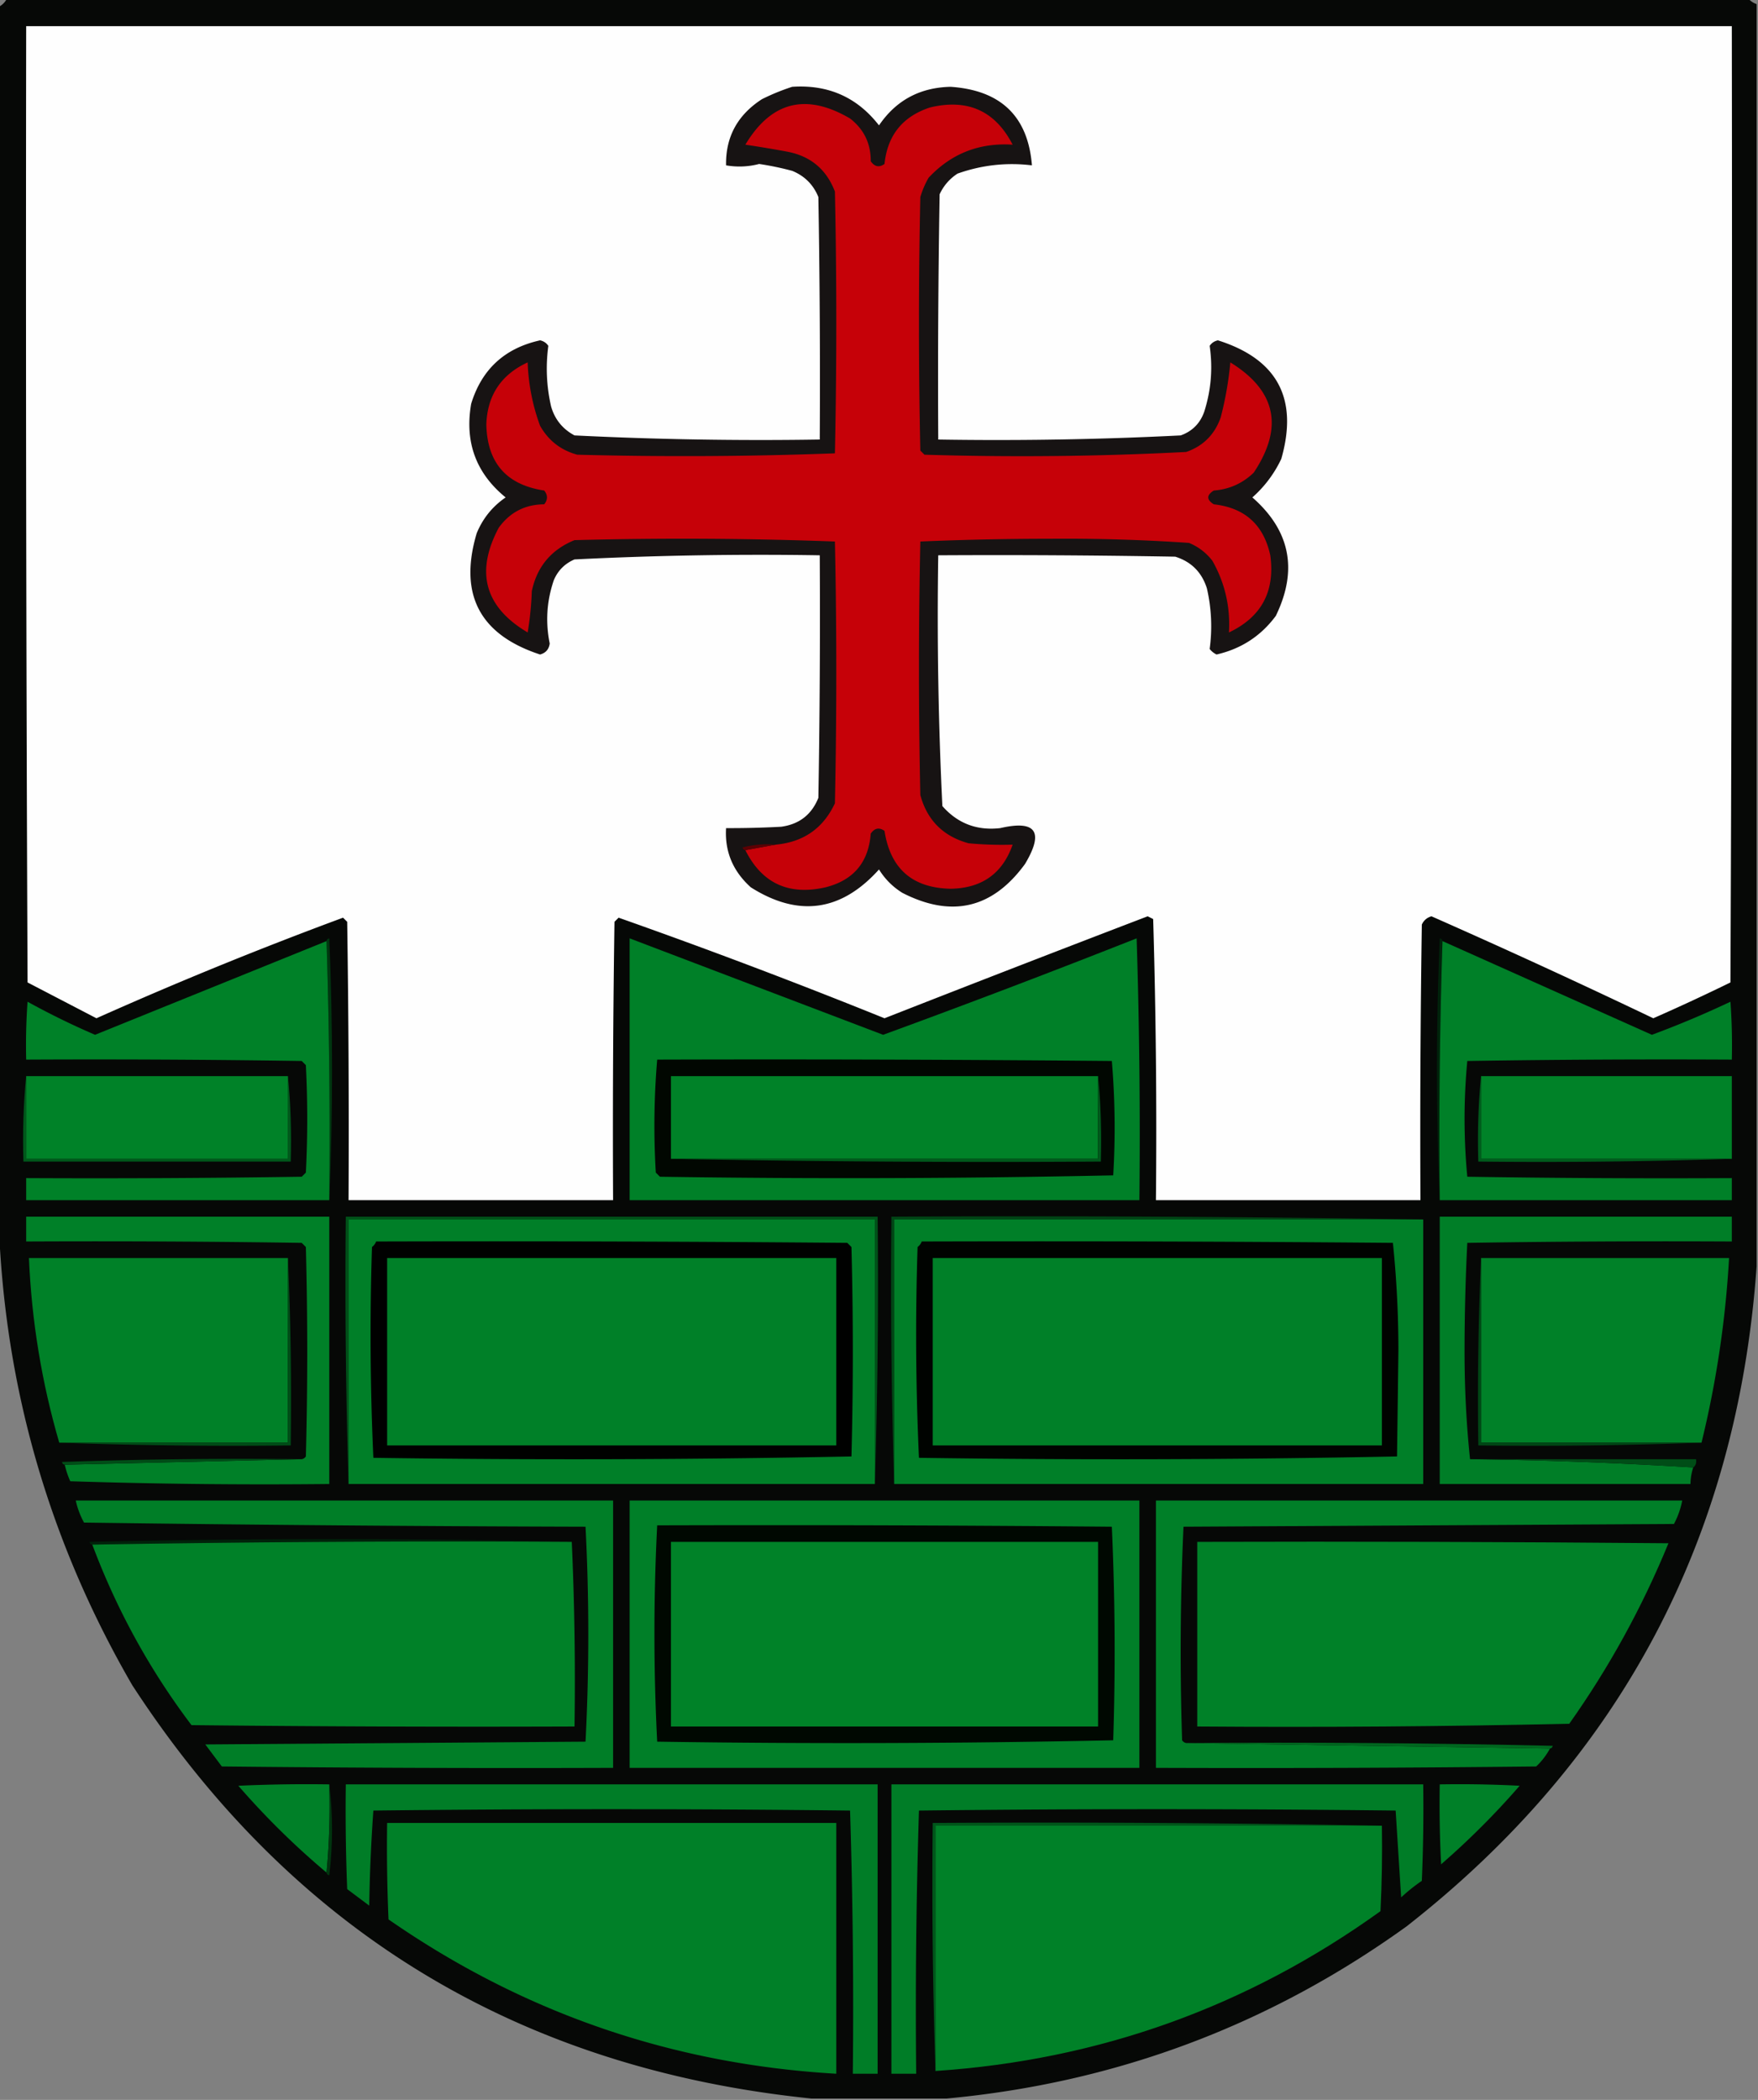 <svg xmlns="http://www.w3.org/2000/svg" width="638" height="762" style="shape-rendering:geometricPrecision;text-rendering:geometricPrecision;image-rendering:optimizeQuality;fill-rule:evenodd;clip-rule:evenodd"><rect width="100%" height="100%" fill="#808080" stroke="none"/><path style="opacity:.956" fill="#000300" d="M2.5-.5h632c.79.901 1.79 1.568 3 2v458c-7.026 98.899-49.359 178.733-127 239.5-49.958 35.974-105.624 56.808-167 62.5h-49c-106.357-10.9-188.523-60.9-246.5-150-30.33-52.327-46.496-108.66-48.5-169V2.5a6.54 6.54 0 0 0 3-3z"/><path style="opacity:1" fill="#fefefe" d="M9.5 9.5h619c.167 115.667 0 231.334-.5 347a751.773 751.773 0 0 1-28 13 2927.152 2927.152 0 0 0-80.5-37c-1.634.468-2.8 1.468-3.5 3-.5 33.332-.667 66.665-.5 100h-96c.333-34.007 0-68.007-1-102l-2-1a11955.804 11955.804 0 0 0-95.5 37 2305.596 2305.596 0 0 0-96.5-36.5l-1.5 1.5a5098.15 5098.15 0 0 0-.5 101h-96c.167-33.668 0-67.335-.5-101l-1.5-1.5A1465.6 1465.6 0 0 0 35 369.5l-25-13c-.5-115.666-.667-231.333-.5-347z"/><path style="opacity:.924" fill="#050000" d="M287.5 31.5c13.078-.873 23.578 3.793 31.5 14 6.183-9.094 14.85-13.76 26-14 18.25 1.255 28.084 10.755 29.5 28.5-9.199-1.122-18.199-.122-27 3-2.884 1.884-5.051 4.384-6.5 7.5a3958.7 3958.7 0 0 0-.5 89c29.397.476 58.73-.024 88-1.5 4.167-1.5 7-4.333 8.5-8.5 2.52-7.867 3.187-15.867 2-24 .739-1.074 1.739-1.741 3-2 21.574 6.811 29.24 21.144 23 43a43.203 43.203 0 0 1-10.5 14c13.754 12.036 16.587 26.369 8.5 43-5.404 7.291-12.571 11.957-21.5 14a7.248 7.248 0 0 1-2.5-2c.999-7.363.665-14.697-1-22-1.859-5.86-5.693-9.693-11.5-11.5-28.665-.5-57.331-.667-86-.5-.477 30.396.023 60.73 1.5 91 5.548 6.31 12.548 8.977 21 8 12.967-3.01 15.967 1.324 9 13-11.781 16.161-26.614 19.661-44.5 10.5-3.5-2.167-6.333-5-8.5-8.5-13.718 15.259-29.218 17.426-46.5 6.5-6.515-5.844-9.515-13.01-9-21.5a340.22 340.22 0 0 0 20-.5c6.557-.894 11.057-4.394 13.5-10.5.5-29.331.667-58.665.5-88a1352.09 1352.09 0 0 0-89 1.5c-3.5 1.5-6 4-7.5 7.5-2.585 7.528-3.085 15.195-1.5 23-.275 2.109-1.442 3.442-3.5 4-21.922-7.176-29.588-21.842-23-44 2.203-5.371 5.703-9.704 10.5-13-10.761-8.773-14.928-20.107-12.5-34 3.829-12.493 12.162-20.16 25-23 1.261.259 2.261.926 3 2-.999 7.363-.665 14.697 1 22 1.35 4.685 4.183 8.185 8.5 10.5a1363.566 1363.566 0 0 0 89 1.5c.167-29.335 0-58.669-.5-88-1.833-4.5-5-7.667-9.5-9.5a105.789 105.789 0 0 0-12-2.5 28.153 28.153 0 0 1-12 .5c-.197-10.262 4.136-18.262 13-24a78.052 78.052 0 0 1 11-4.5z"/><path style="opacity:.929" fill="#d30008" d="m270.5 308.5 11-2c10.074-.918 17.241-5.918 21.5-15 .667-31.667.667-63.333 0-95a1494.966 1494.966 0 0 0-94.5-.5c-8.438 3.437-13.605 9.604-15.5 18.5a114.67 114.67 0 0 1-1.5 15c-15.572-9.227-19.072-21.894-10.5-38 4.073-5.62 9.573-8.453 16.5-8.5 1.333-1.667 1.333-3.333 0-5-13.709-2.065-20.709-10.065-21-24 .362-10.548 5.362-18.048 15-22.5a73.654 73.654 0 0 0 4.5 23c3.043 5.377 7.543 8.877 13.5 10.5a1463.5 1463.5 0 0 0 93.5-.5c.667-31.667.667-63.333 0-95-3.104-8.103-8.938-12.936-17.5-14.5a420.403 420.403 0 0 0-15-2.5c9.395-15.682 22.062-18.849 38-9.5 5.047 3.927 7.547 9.094 7.5 15.5 1.396 2.027 3.062 2.36 5 1 1.069-10.402 6.569-17.235 16.5-20.5 13.67-3.289 23.67 1.211 30 13.5-12.12-.77-22.286 3.23-30.5 12a32.498 32.498 0 0 0-3 7 2115.193 2115.193 0 0 0 0 92l1.5 1.5c31.714.97 63.381.637 95-1 6.141-2.141 10.307-6.307 12.5-12.5a123.664 123.664 0 0 0 3.5-20c16.612 10.245 19.445 23.578 8.5 40-4.021 3.899-8.855 6.066-14.5 6.5-2.667 1.667-2.667 3.333 0 5 11.257 1.257 18.09 7.423 20.5 18.5 1.797 13.077-3.203 22.41-15 28 .543-9.29-1.457-17.957-6-26-2.264-2.933-5.098-5.1-8.5-6.5a665.766 665.766 0 0 0-50.5-1.5c-15.739.004-31.406.337-47 1a2115.193 2115.193 0 0 0 0 92c2.474 9.14 8.307 14.974 17.5 17.5 5.323.499 10.656.666 16 .5-3.676 10.485-11.176 15.819-22.5 16-13.885-.276-21.885-7.276-24-21-1.938-1.36-3.604-1.027-5 1-.796 10.464-6.296 16.964-16.5 19.5-13.329 2.999-22.995-1.501-29-13.5z"/><path style="opacity:.973" fill="#5e0004" d="m281.5 306.5-11 2c-.543-.06-.876-.393-1-1a36.875 36.875 0 0 1 12-1z"/><path style="opacity:.988" fill="#003811" d="M118.5 341.5c.06-.543.393-.876 1-1 1.33 31.831 1.33 63.497 0 95 .332-31.504-.002-62.838-1-94z"/><path style="opacity:.973" fill="#008529" d="M118.5 341.5a2209.105 2209.105 0 0 1 1 94H9.5v-8c33.335.167 66.668 0 100-.5l1.5-1.5c.667-13 .667-26 0-39l-1.5-1.5a4997.69 4997.69 0 0 0-100-.5c-.166-7.008 0-14.008.5-21a277.359 277.359 0 0 0 24.5 12c28.016-11.343 56.016-22.676 84-34z"/><path style="opacity:.973" fill="#008429" d="M228.5 340.5c30.649 11.661 61.315 23.328 92 35a3824.67 3824.67 0 0 0 92-35c1 31.66 1.333 63.326 1 95h-185v-95z"/><path style="opacity:.992" fill="#00250c" d="M523.5 341.5a2209.105 2209.105 0 0 0-1 94 1131.444 1131.444 0 0 1 0-95c.607.124.94.457 1 1z"/><path style="opacity:.973" fill="#008429" d="M523.5 341.5c25.317 11.324 50.65 22.658 76 34a356.678 356.678 0 0 0 28.5-12c.5 6.992.666 13.992.5 21-32.002-.167-64.002 0-96 .5a224.852 224.852 0 0 0-1 21c.009 7.077.342 14.077 1 21 31.998.5 63.998.667 96 .5v8h-106c-.332-31.504.002-62.838 1-94z"/><path style="opacity:1" fill="#010701" d="M238.5 384.5c55.001-.167 110.001 0 165 .5a290.256 290.256 0 0 1 .5 41.5 4520.809 4520.809 0 0 1-164.5.5l-1.5-1.5a285.902 285.902 0 0 1 .5-41z"/><path style="opacity:.973" fill="#008629" d="M398.5 390.5v30h-155v-30h155zM537.5 390.5h91v30h-91v-30z"/><path style="opacity:.98" fill="#005a1c" d="M9.5 390.5v30h95v-30c.994 10.153 1.328 20.486 1 31h-97c-.328-10.514.006-20.847 1-31z"/><path style="opacity:.973" fill="#008629" d="M9.5 390.5h95v30h-95v-30z"/><path style="opacity:.98" fill="#005a1c" d="M398.5 390.5c.994 10.153 1.328 20.486 1 31a6085.37 6085.37 0 0 1-156-1h155v-30z"/><path style="opacity:.98" fill="#005d1d" d="M537.5 390.5v30h91a2117.57 2117.57 0 0 1-92 1c-.328-10.514.006-20.847 1-31z"/><path style="opacity:.973" fill="#008429" d="m23.5 531.5 86-2c.617-.111 1.117-.444 1.5-1 .667-25.333.667-50.667 0-76l-1.5-1.5a4997.69 4997.69 0 0 0-100-.5v-9h110v97c-31.34.333-62.674 0-94-1a31.716 31.716 0 0 1-2-6z"/><path style="opacity:.984" fill="#00541a" d="M317.5 538.5v-96h-191v96a2352.52 2352.52 0 0 1-1-97h193a2352.52 2352.52 0 0 1-1 97z"/><path style="opacity:.973" fill="#008329" d="M317.5 538.5h-191v-96h191v96z"/><path style="opacity:.988" fill="#004616" d="M516.5 442.5h-192v96a2352.52 2352.52 0 0 1-1-97c64.502-.332 128.835.001 193 1z"/><path style="opacity:.973" fill="#008329" d="M516.5 442.5v96h-192v-96h192z"/><path style="opacity:.973" fill="#008228" d="M533.5 529.5a1633.88 1633.88 0 0 1 81 3 19.22 19.22 0 0 0-1 6h-91v-97h106v9c-32.002-.167-64.002 0-96 .5a786.83 786.83 0 0 0-1 39.5c.001 13.351.667 26.351 2 39z"/><path style="opacity:1" fill="#000100" d="M136.5 450.5c57.001-.167 114.001 0 171 .5l1.5 1.5c.667 25.333.667 50.667 0 76a5029.027 5029.027 0 0 1-173.5.5 980.74 980.74 0 0 1-.5-76.5c.717-.544 1.217-1.211 1.5-2z"/><path style="opacity:1" fill="#000300" d="M334.5 450.5c57.001-.167 114.001 0 171 .5 1.324 12.777 1.99 25.777 2 39l-.5 38.5a5029.027 5029.027 0 0 1-173.5.5 980.74 980.74 0 0 1-.5-76.5c.717-.544 1.217-1.211 1.5-2z"/><path style="opacity:.973" fill="#008529" d="M104.5 456.5v67h-83c-6.35-21.769-10.017-44.102-11-67h94z"/><path style="opacity:.973" fill="#008429" d="M140.5 456.5h163v68h-163v-68zM338.5 456.5h163v68h-163v-68z"/><path style="opacity:.973" fill="#008529" d="M537.5 456.5h90a369.503 369.503 0 0 1-10 67h-80v-67z"/><path style="opacity:.984" fill="#004e18" d="M104.5 456.5a1156.835 1156.835 0 0 1 1 68c-28.172.331-56.172-.002-84-1h83v-67z"/><path style="opacity:.984" fill="#004816" d="M537.5 456.5v67h80a1640.966 1640.966 0 0 1-81 1c-.331-22.839.003-45.506 1-68z"/><path style="opacity:.984" fill="#004e18" d="m109.5 529.5-86 2c-.543-.06-.876-.393-1-1 28.992-1 57.992-1.333 87-1zM533.5 529.5h82c.237 1.291-.096 2.291-1 3a1633.88 1633.88 0 0 0-81-3z"/><path style="opacity:.973" fill="#008228" d="M27.5 544.5h195v97c-47.335.167-94.668 0-142-.5l-6-8 138-1c1.333-26 1.333-52 0-78-60.669-.167-121.336-.667-182-1.5a29.077 29.077 0 0 1-3-8z"/><path style="opacity:.973" fill="#008329" d="M228.5 544.5h185v97h-185v-97zM430.5 632.5l132 2a25.53 25.53 0 0 1-5 6.5c-45.999.5-91.999.667-138 .5v-97h191a30.109 30.109 0 0 1-3 8.5l-178 1a1006.539 1006.539 0 0 0-.5 77.5c.383.556.883.889 1.5 1z"/><path style="opacity:1" fill="#000801" d="M238.5 553.5c55.001-.167 110.001 0 165 .5a1006.539 1006.539 0 0 1 .5 77.5 4575.941 4575.941 0 0 1-165.5.5 773.291 773.291 0 0 1 0-78.5z"/><path style="opacity:.992" fill="#00230b" d="M207.5 559.5c-58.169-.332-116.17.001-174 1-.543-.06-.876-.393-1-1a3835.327 3835.327 0 0 1 175 0z"/><path style="opacity:.973" fill="#008529" d="M207.5 559.5c.997 22.16 1.331 44.494 1 67-46.335.167-92.668 0-139-.5-15.133-20.003-27.133-41.837-36-65.5a7571.826 7571.826 0 0 1 174-1z"/><path style="opacity:.973" fill="#008629" d="M243.5 559.5h155v67h-155v-67z"/><path style="opacity:.973" fill="#008529" d="M434.5 559.5c57.001-.167 114.001 0 171 .5-9.545 23.263-21.545 45.096-36 65.5-44.995 1-89.995 1.333-135 1v-67z"/><path style="opacity:.976" fill="#006a20" d="M430.5 632.5c44.338-.333 88.672 0 133 1-.124.607-.457.94-1 1l-132-2z"/><path style="opacity:.973" fill="#008429" d="M119.5 647.5c.328 10.846-.006 21.513-1 32a285.17 285.17 0 0 1-32-31.5c10.995-.5 21.995-.667 33-.5z"/><path style="opacity:.988" fill="#003710" d="M119.5 647.5c1.324 10.84 1.324 21.84 0 33-.607-.124-.94-.457-1-1 .994-10.487 1.328-21.154 1-32z"/><path style="opacity:.973" fill="#008028" d="M125.5 647.5h193v105h-9c.329-31.907-.004-63.74-1-95.5a7478.76 7478.76 0 0 0-173 0 611.661 611.661 0 0 0-1.5 34.5l-8-6a721.824 721.824 0 0 1-.5-38zM323.5 647.5h193c.167 11.671 0 23.338-.5 35a64.603 64.603 0 0 0-7.5 6c-.677-10.561-1.344-21.061-2-31.5a7478.76 7478.76 0 0 0-173 0 2292.363 2292.363 0 0 0-1 95.5h-9v-105z"/><path style="opacity:.973" fill="#008429" d="M522.5 647.5c9.672-.166 19.339 0 29 .5a287.384 287.384 0 0 1-28.5 28.5c-.5-9.661-.666-19.328-.5-29zM140.5 661.5h163v91c-59.534-3.454-113.7-22.121-162.5-56a612.388 612.388 0 0 1-.5-35z"/><path style="opacity:.976" fill="#00591c" d="M501.5 662.5h-162v89a2026.42 2026.42 0 0 1-1-90c54.503-.332 108.836.001 163 1z"/><path style="opacity:.973" fill="#008529" d="M501.5 662.5c.166 10.339 0 20.672-.5 31-48.202 34.681-102.035 54.014-161.5 58v-89h162z"/></svg>